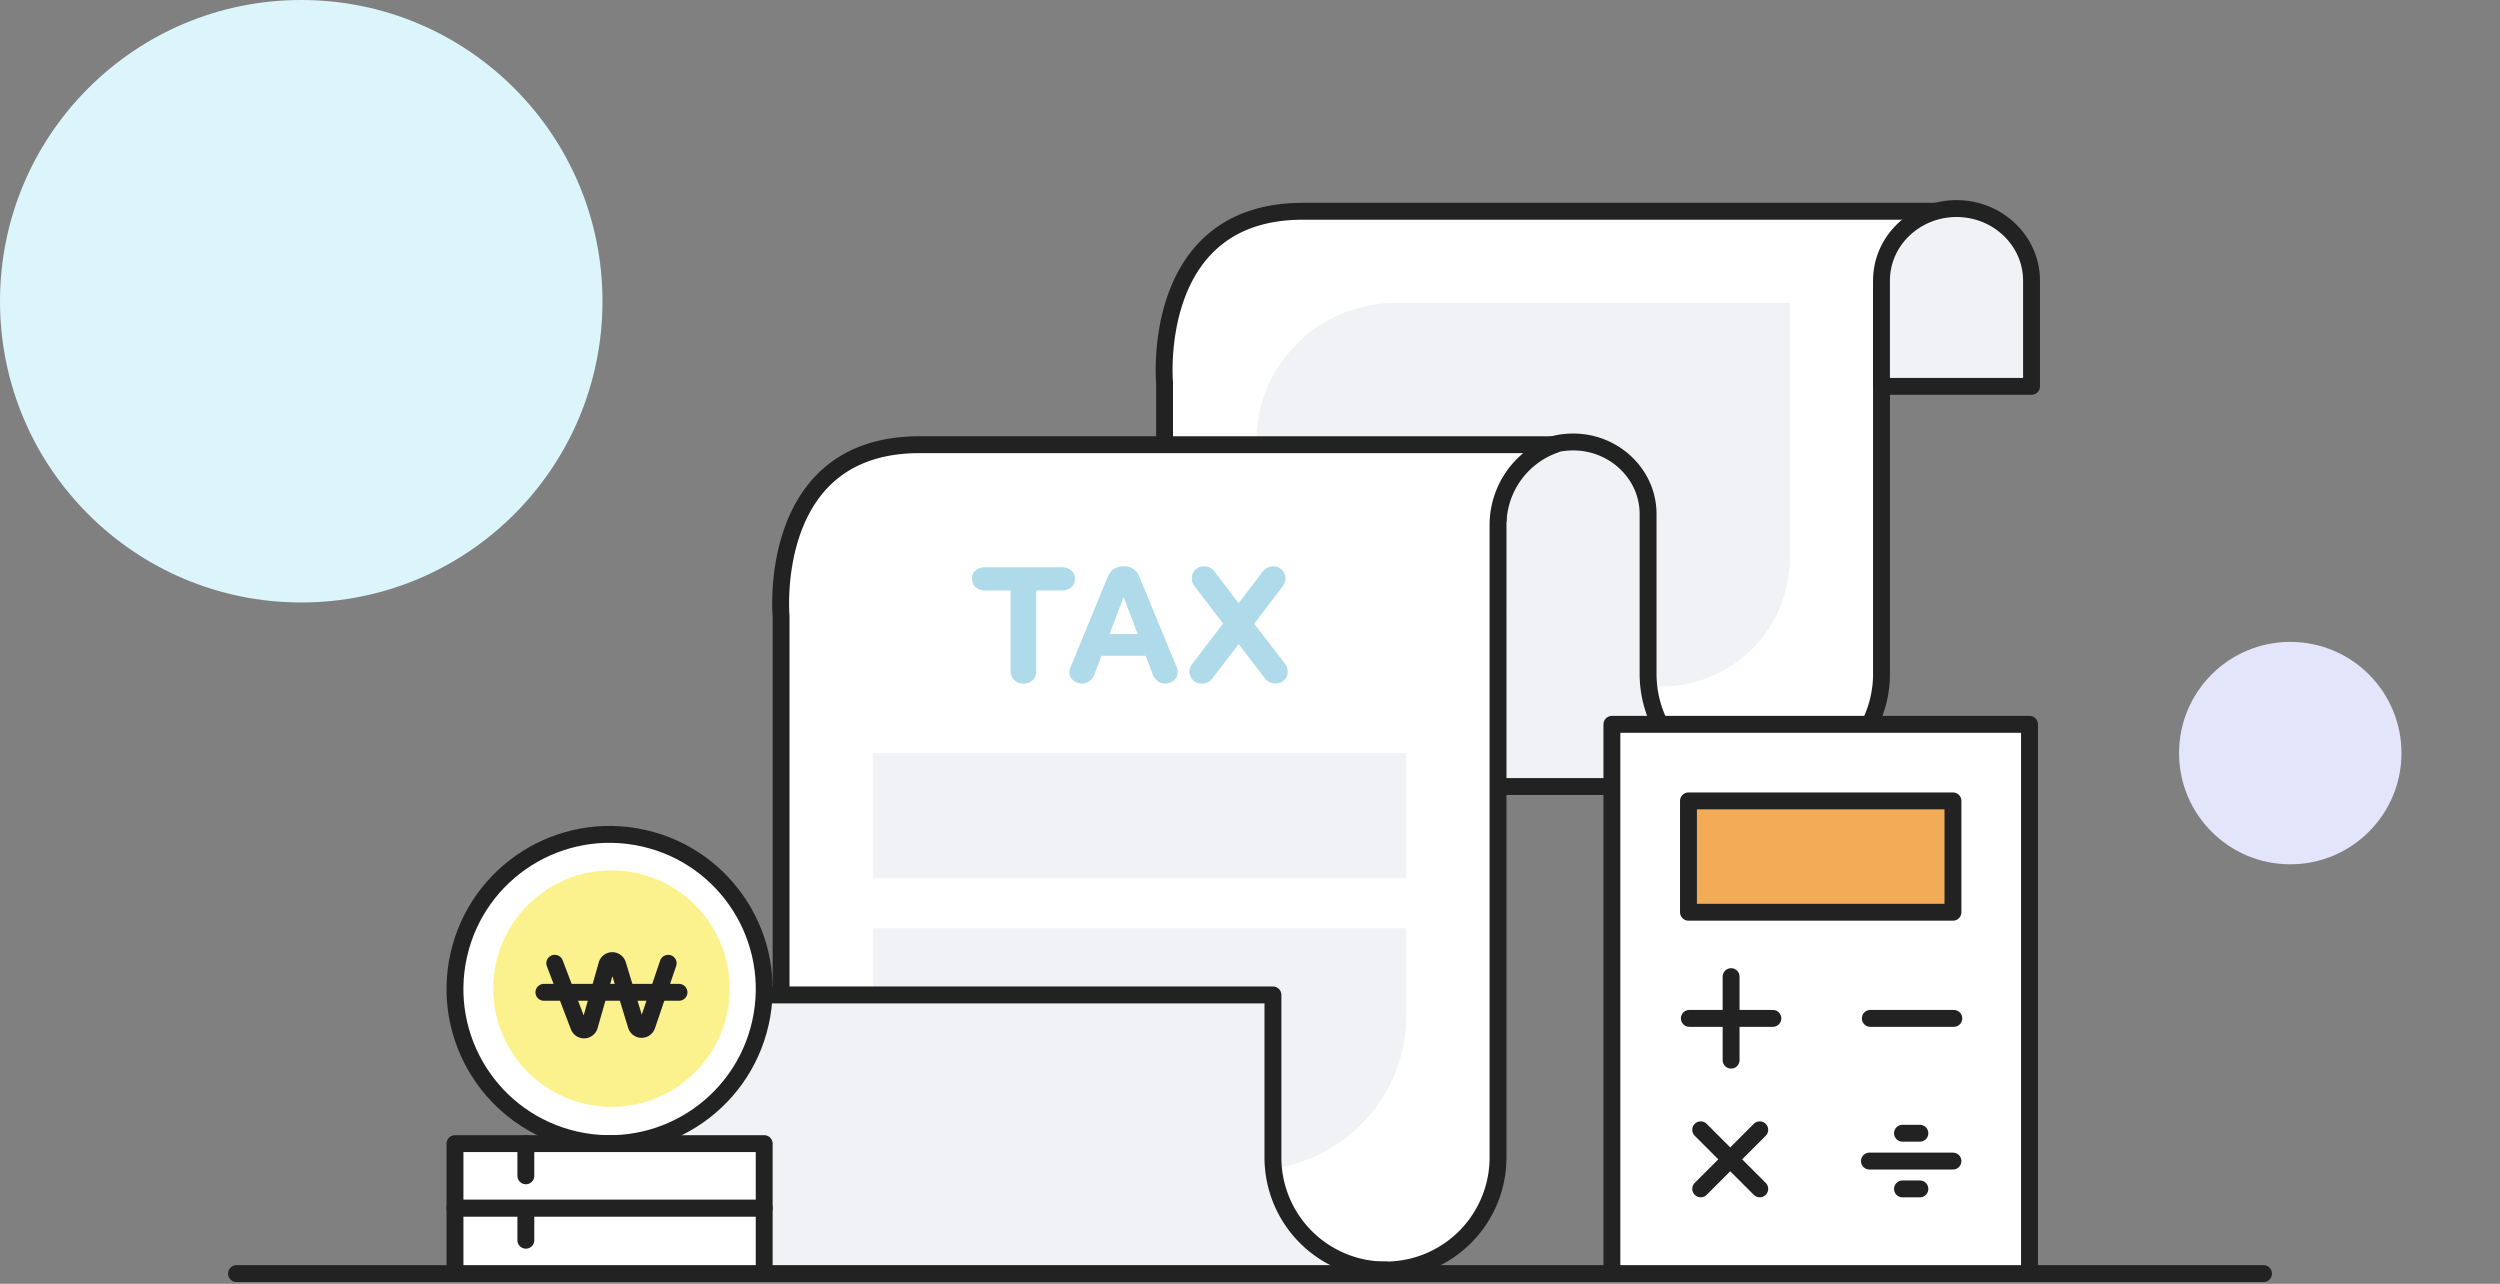 <svg xmlns="http://www.w3.org/2000/svg" width="444" height="228" viewBox="0 0 444 228">
  <rect x="0" y="0" width="444" height="228" fill="#808080" stroke="none"/>
  <defs>
    <style>
      .cls-1 {
        fill: rgba(255,191,191,0.5);
        opacity: 0;
      }

      .cls-2 {
        fill: #dcf5fb;
      }

      .cls-3 {
        fill: #e3e6fb;
      }

      .cls-4 {
        fill: #fff;
      }

      .cls-4, .cls-6, .cls-7, .cls-9 {
        stroke: #222;
        stroke-linecap: round;
        stroke-linejoin: round;
        stroke-width: 3px;
      }

      .cls-5, .cls-6 {
        fill: #f0f2f5;
      }

      .cls-7 {
        fill: #f2ac58;
      }

      .cls-8 {
        fill: #fcf28d;
      }

      .cls-9 {
        fill: none;
      }

      .cls-10 {
        fill: #afdae9;
      }
    </style>
  </defs>
  <g id="SWKDIFDT5000_3" transform="translate(-436 -767)">
    <g id="deco">
      <rect id="BG" class="cls-1" width="444" height="228" transform="translate(436 767)"/>
      <circle id="Ellipse_2" data-name="Ellipse 2" class="cls-2" cx="53.5" cy="53.5" r="53.5" transform="translate(436 767)"/>
      <circle id="Ellipse_2-2" data-name="Ellipse 2" class="cls-3" cx="19.75" cy="19.75" r="19.75" transform="translate(823 881)"/>
    </g>
    <g id="img" transform="translate(408 754.4)">
      <g id="그룹_632604" data-name="그룹 632604">
        <g id="그룹_632603" data-name="그룹 632603">
          <g id="그룹_632592" data-name="그룹 632592">
            <g id="그룹_632589" data-name="그룹 632589">
              <g id="그룹_632587" data-name="그룹 632587">
                <path id="패스_12593" data-name="패스 12593" class="cls-4" d="M362.155,79.867V64.383a15.151,15.151,0,0,1,10.077-14.26H259.388c-27.293,0-24.562,30.441-24.562,30.441v71.718H342.167a19.987,19.987,0,0,0,19.988-19.987V80.563S362.149,80.311,362.155,79.867Z"/>
              </g>
              <path id="사각형_463664" data-name="사각형 463664" class="cls-5" d="M24.685,0H94.757a0,0,0,0,1,0,0V45.3A22.807,22.807,0,0,1,71.949,68.106H0a0,0,0,0,1,0,0V24.685A24.685,24.685,0,0,1,24.685,0Z" transform="translate(251.112 66.409)"/>
              <path id="패스_12594" data-name="패스 12594" class="cls-6" d="M388.8,81.215V62.428c0-7.064-6-12.789-13.325-12.789s-13.325,5.725-13.325,12.789V81.215Z"/>
              <path id="패스_12595" data-name="패스 12595" class="cls-6" d="M320.7,132.295V103.884c0-7.064-6-12.789-13.325-12.789s-13.325,5.725-13.325,12.789v1.02H203.734v27.391a19.987,19.987,0,0,0,19.988,19.987H340.687A19.987,19.987,0,0,1,320.7,132.295Z"/>
              <g id="그룹_632588" data-name="그룹 632588">
                <path id="패스_12596" data-name="패스 12596" class="cls-4" d="M294.049,121.323V105.839a15.15,15.15,0,0,1,10.076-14.26H191.282c-27.293,0-24.562,30.441-24.562,30.441V238.155H274.061a19.987,19.987,0,0,0,19.988-19.987V122.019S294.043,121.767,294.049,121.323Z"/>
              </g>
            </g>
            <rect id="사각형_463665" data-name="사각형 463665" class="cls-5" width="94.757" height="22.209" transform="translate(183.006 146.36)"/>
            <path id="사각형_463666" data-name="사각형 463666" class="cls-5" d="M0,0H94.757a0,0,0,0,1,0,0V15.437a27.5,27.5,0,0,1-27.5,27.5H0a0,0,0,0,1,0,0V0A0,0,0,0,1,0,0Z" transform="translate(183.006 177.452)"/>
            <g id="그룹_632590" data-name="그룹 632590">
              <path id="패스_12597" data-name="패스 12597" class="cls-6" d="M274.061,238.155a19.987,19.987,0,0,1-19.988-19.987V189.3H137.108v28.871A19.987,19.987,0,0,0,157.1,238.155"/>
            </g>
          </g>
          <g id="그룹_632597" data-name="그룹 632597">
            <path id="패스_12602" data-name="패스 12602" class="cls-4" d="M314.274,238.275V141.24h74.167v97.035"/>
            <rect id="사각형_463667" data-name="사각형 463667" class="cls-7" width="46.972" height="19.778" transform="translate(327.872 154.837)"/>
            <g id="그룹_632593" data-name="그룹 632593">
              <line id="선_2365" data-name="선 2365" class="cls-4" x2="14.833" transform="translate(328.026 193.466)"/>
              <line id="선_2366" data-name="선 2366" class="cls-4" y1="14.833" transform="translate(335.443 186.049)"/>
            </g>
            <g id="그룹_632594" data-name="그룹 632594">
              <line id="선_2367" data-name="선 2367" class="cls-4" x2="14.833" transform="translate(360.165 193.466)"/>
            </g>
            <g id="그룹_632595" data-name="그룹 632595">
              <line id="선_2368" data-name="선 2368" class="cls-4" x2="10.489" y2="10.489" transform="translate(330.044 213.252)"/>
              <line id="선_2369" data-name="선 2369" class="cls-4" y1="10.489" x2="10.489" transform="translate(330.044 213.252)"/>
            </g>
            <g id="그룹_632596" data-name="그룹 632596">
              <line id="선_2370" data-name="선 2370" class="cls-4" x2="14.833" transform="translate(360.011 218.806)"/>
              <line id="선_2371" data-name="선 2371" class="cls-4" x1="3.09" transform="translate(365.882 213.861)"/>
              <line id="선_2372" data-name="선 2372" class="cls-4" x1="3.09" transform="translate(365.882 223.75)"/>
            </g>
          </g>
          <g id="그룹_632602" data-name="그룹 632602">
            <g id="그룹_632599" data-name="그룹 632599">
              <circle id="타원_1330" data-name="타원 1330" class="cls-4" cx="27.458" cy="27.458" r="27.458" transform="translate(103.433 208.985) rotate(-77.278)"/>
              <circle id="타원_1331" data-name="타원 1331" class="cls-8" cx="21" cy="21" r="21" transform="translate(115.594 167.175)"/>
              <g id="그룹_632598" data-name="그룹 632598">
                <path id="패스_12603" data-name="패스 12603" class="cls-9" d="M126.524,183.675l4.267,11.19a1,1,0,0,0,1.9-.082l3.092-10.849a1,1,0,0,1,1.918-.018l3.295,10.8a1,1,0,0,0,1.9.031l3.769-11.068"/>
                <line id="선_2373" data-name="선 2373" class="cls-9" x2="24" transform="translate(124.594 188.836)"/>
              </g>
            </g>
            <g id="그룹_632600" data-name="그룹 632600">
              <path id="패스_12604" data-name="패스 12604" class="cls-4" d="M108.805,238.588V227.147h54.916v11.441"/>
              <line id="선_2374" data-name="선 2374" class="cls-9" y2="5.72" transform="translate(121.39 227.147)"/>
            </g>
            <g id="그룹_632601" data-name="그룹 632601">
              <rect id="사각형_463668" data-name="사각형 463668" class="cls-4" width="54.916" height="11.441" transform="translate(108.805 215.706)"/>
              <line id="선_2375" data-name="선 2375" class="cls-9" y2="5.72" transform="translate(121.39 215.706)"/>
            </g>
          </g>
        </g>
        <line id="선_2376" data-name="선 2376" class="cls-9" x2="360" transform="translate(70 238.789)"/>
      </g>
      <g id="그룹_632605" data-name="그룹 632605">
        <path id="패스_12605" data-name="패스 12605" class="cls-10" d="M207.48,117.464h-4.45a2.739,2.739,0,0,1-1.7-.511,1.827,1.827,0,0,1-.678-1.562,1.8,1.8,0,0,1,.678-1.535,2.745,2.745,0,0,1,1.7-.511h13.491a2.762,2.762,0,0,1,1.686.511,1.79,1.79,0,0,1,.691,1.535,1.817,1.817,0,0,1-.691,1.562,2.756,2.756,0,0,1-1.686.511h-4.479v14.21a2.34,2.34,0,0,1-.608,1.687,2.187,2.187,0,0,1-1.659.636,2.232,2.232,0,0,1-1.672-.636,2.308,2.308,0,0,1-.623-1.687Z"/>
        <path id="패스_12606" data-name="패스 12606" class="cls-10" d="M227.551,113.179a2.972,2.972,0,0,1,1.742.484,3.017,3.017,0,0,1,1.05,1.341l6.636,16.09a1.968,1.968,0,0,1,0,1.7,2.137,2.137,0,0,1-1.355,1.092,2.082,2.082,0,0,1-1.728-.138,2.693,2.693,0,0,1-1.175-1.41l-1.244-3.262H223.6l-1.217,3.262a2.691,2.691,0,0,1-1.174,1.41,2.141,2.141,0,0,1-1.756.138,2.085,2.085,0,0,1-1.341-1.092,2,2,0,0,1,.014-1.7L224.759,115a3.019,3.019,0,0,1,1.051-1.341A2.966,2.966,0,0,1,227.551,113.179Zm-2.488,12.026h4.977l-2.434-6.441h-.11Z"/>
        <path id="패스_12607" data-name="패스 12607" class="cls-10" d="M247.981,127l-4.727,6.165a2.105,2.105,0,0,1-.719.595,2.4,2.4,0,0,1-.87.248,2.48,2.48,0,0,1-.9-.082,1.88,1.88,0,0,1-.774-.429,2.107,2.107,0,0,1-.733-1.4,2.155,2.155,0,0,1,.512-1.617l5.446-7.133-5.059-6.635a2.209,2.209,0,0,1-.484-1.617,2.152,2.152,0,0,1,.705-1.4,2.11,2.11,0,0,1,.8-.429,2.475,2.475,0,0,1,.9-.083,2.311,2.311,0,0,1,.857.249,2.145,2.145,0,0,1,.705.6l4.34,5.694,4.341-5.694a2.109,2.109,0,0,1,.691-.581,2.284,2.284,0,0,1,.871-.263,2.477,2.477,0,0,1,.9.083,1.89,1.89,0,0,1,.775.429,2.062,2.062,0,0,1,.718,1.4,2.344,2.344,0,0,1-.469,1.622l-5.06,6.654,5.446,7.085a2.259,2.259,0,0,1,.5,1.613,2.041,2.041,0,0,1-.719,1.392,1.886,1.886,0,0,1-.774.429,2.477,2.477,0,0,1-.9.083,2.552,2.552,0,0,1-.885-.249,1.835,1.835,0,0,1-.705-.593Z"/>
      </g>
    </g>
  </g>
</svg>
